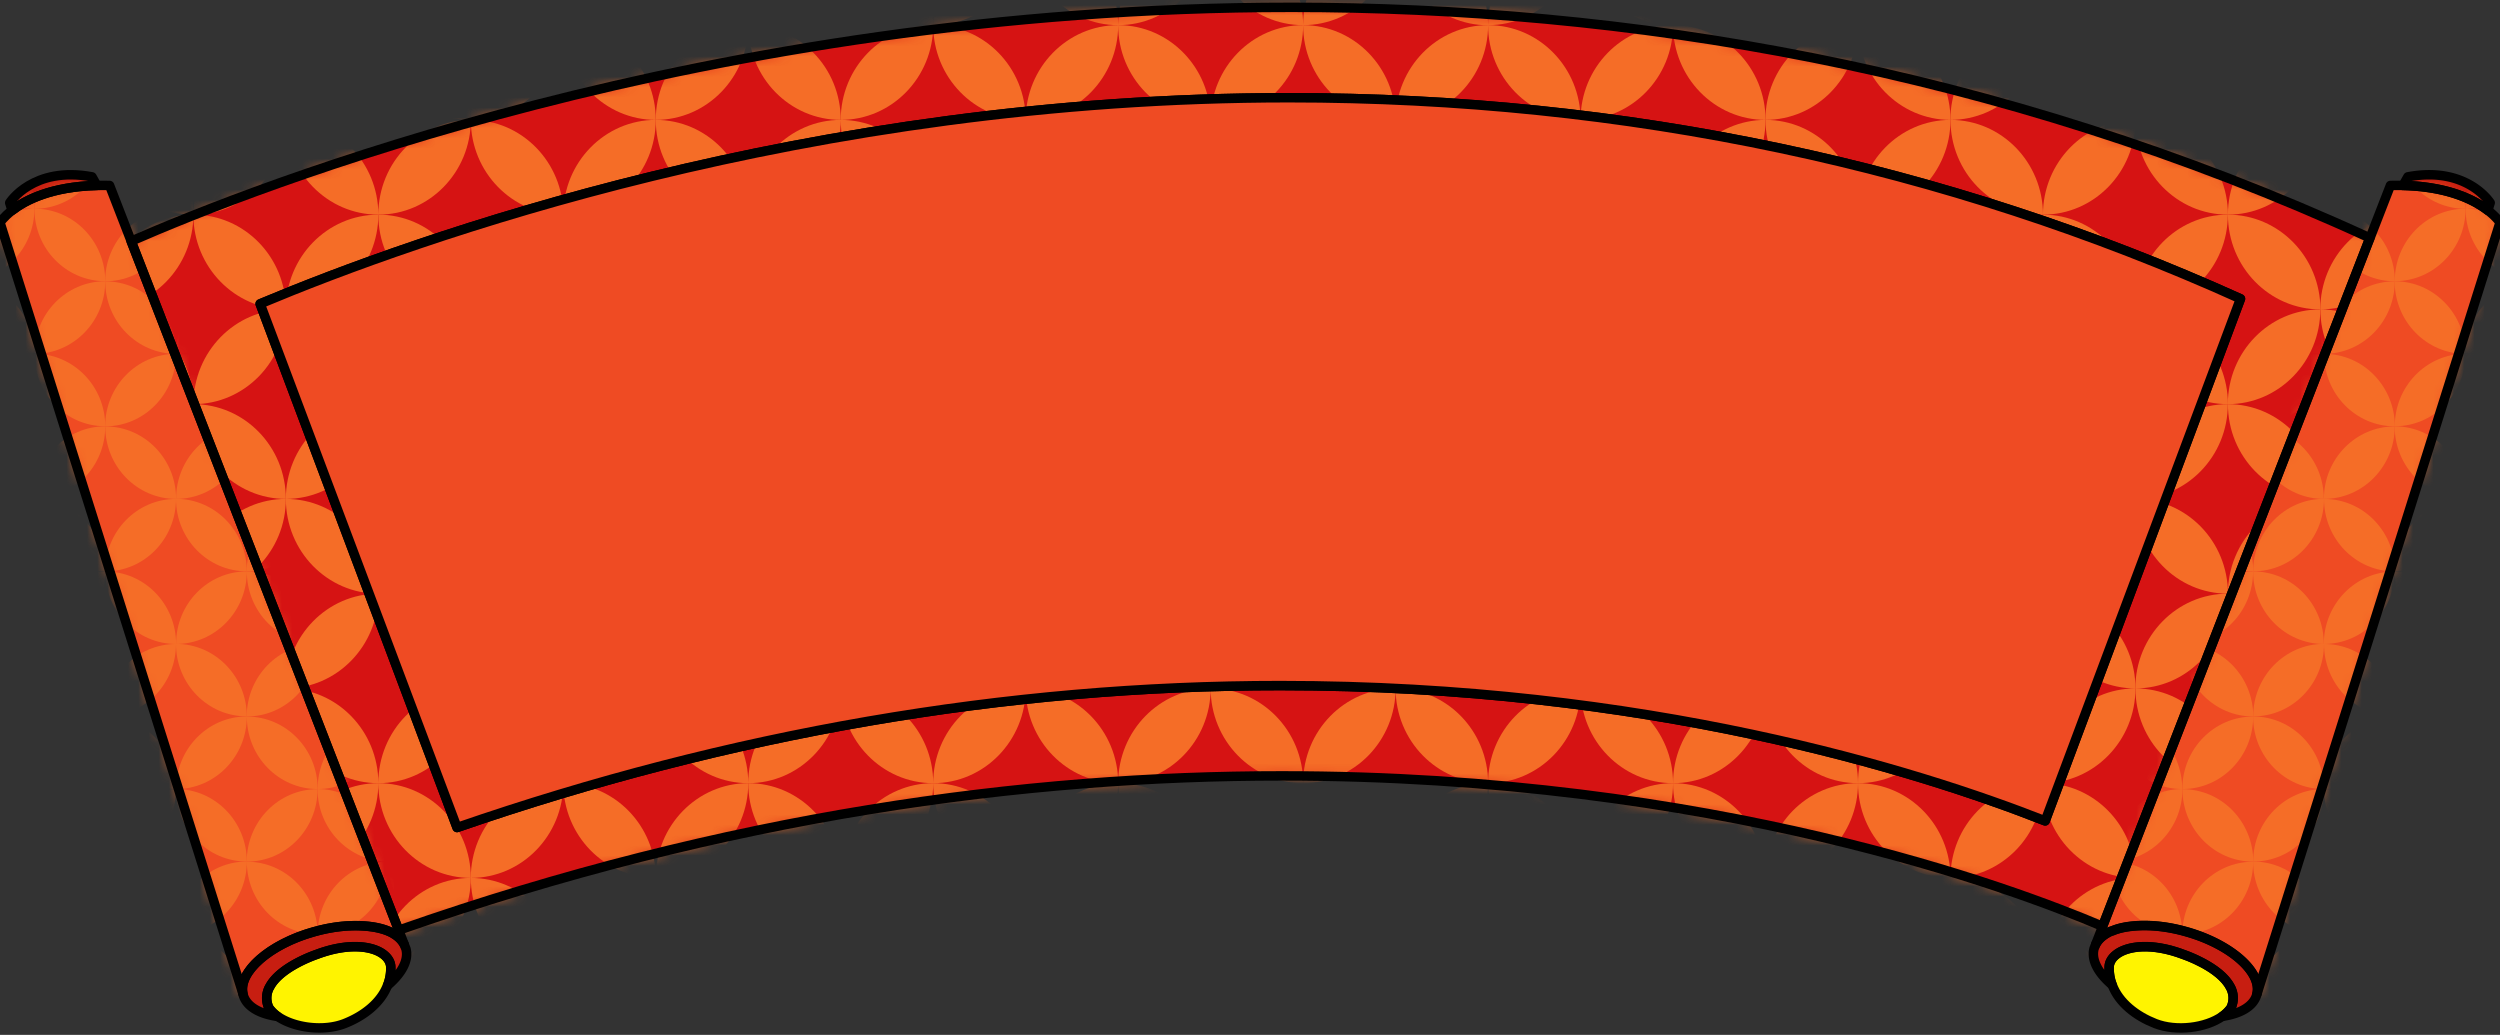 <svg xmlns="http://www.w3.org/2000/svg" width="244" height="101" fill="none" viewBox="0 0 244 101">
  <rect x="0" y="0" width="244" height="101" fill="#333333" stroke="none"/>
  <path fill="#D61313" d="M125.976.716C59.301.716 9.847 24.899 9.847 24.899L36.14 91.8c33.252-12.05 63.462-16.055 88.951-16.055 50.763 0 82.805 15.907 82.805 15.907l26.239-67.103C196.46 6.69 159.092.716 125.967.725z"/>
  <g style="mix-blend-mode:multiply">
    <mask id="a" width="226" height="92" x="9" y="0" maskUnits="userSpaceOnUse" style="mask-type:luminance">
      <path fill="#fff" d="M125.976.716C59.301.716 9.847 24.899 9.847 24.899L36.14 91.8c33.252-12.05 63.462-16.055 88.951-16.055 50.763 0 82.805 15.907 82.805 15.907l26.239-67.103C196.46 6.69 159.092.716 125.967.725z"/>
    </mask>
    <g fill="#F56D27" mask="url(#a)">
      <path d="M9.847 85.686c4.983 0 9.026 4.143 9.026 9.248-4.982 0-9.026-4.143-9.026-9.248m18.053 0c0 5.105-4.044 9.248-9.027 9.248 0-5.105 4.044-9.248 9.026-9.248m.001 0c-4.983 0-9.027-4.143-9.027-9.248 4.983 0 9.026 4.143 9.026 9.248"/>
      <path d="M18.873 76.438c0 5.105-4.043 9.248-9.026 9.248 0-5.105 4.044-9.248 9.026-9.248m27.078 9.248c0 5.105-4.043 9.248-9.026 9.248 0-5.105 4.044-9.248 9.026-9.248m0 0c-4.982 0-9.026-4.143-9.026-9.248 4.983 0 9.026 4.143 9.026 9.248m-9.026-9.248c0 5.105-4.043 9.248-9.026 9.248 0-5.105 4.044-9.248 9.026-9.248M27.9 85.686c4.982 0 9.025 4.143 9.025 9.248-4.982 0-9.026-4.143-9.026-9.248m36.104 0c0 5.105-4.043 9.248-9.026 9.248 0-5.105 4.044-9.248 9.026-9.248"/>
      <path d="M54.977 76.438c0 5.105-4.043 9.248-9.026 9.248 0-5.105 4.044-9.248 9.026-9.248m-9.026 9.248c4.983 0 9.026 4.143 9.026 9.248-4.982 0-9.026-4.143-9.026-9.248m18.052 0c-4.982 0-9.026-4.143-9.026-9.248 4.983 0 9.026 4.143 9.026 9.248m0 0c4.983 0 9.026 4.143 9.026 9.248-4.982 0-9.026-4.143-9.026-9.248m9.027-9.248c0 5.105-4.044 9.248-9.027 9.248 0-5.105 4.044-9.248 9.026-9.248m9.026 9.248c0 5.105-4.043 9.239-9.026 9.248 0-5.105 4.044-9.248 9.026-9.248"/>
      <path d="M82.055 85.686c-4.982 0-9.026-4.143-9.026-9.248 4.983 0 9.026 4.143 9.026 9.248m9.026-9.248c0 5.105-4.043 9.248-9.026 9.248 0-5.105 4.044-9.248 9.026-9.248m-9.026 9.248c4.983 0 9.026 4.143 9.026 9.248-4.982 0-9.017-4.143-9.026-9.248m18.052 0c0 5.105-4.043 9.248-9.026 9.248 0-5.105 4.044-9.248 9.026-9.248m0 0c-4.982 0-9.026-4.143-9.026-9.248 4.983 0 9.026 4.143 9.026 9.248m18.052 0c-4.982 0-9.026-4.143-9.026-9.248 4.983 0 9.026 4.143 9.026 9.248m-9.026-9.248c0 5.105-4.043 9.248-9.026 9.248 0-5.105 4.044-9.248 9.026-9.248m-9.026 9.248c4.983 0 9.026 4.143 9.026 9.248-4.982 0-9.026-4.143-9.026-9.248m18.052 0c0 5.105-4.043 9.248-9.026 9.248 0-5.105 4.044-9.248 9.026-9.248m9.026-9.248c0 5.105-4.043 9.248-9.026 9.248 0-5.105 4.044-9.248 9.026-9.248m9.026 9.248c-4.982 0-9.026-4.143-9.026-9.248 4.983 0 9.026 4.143 9.026 9.248m0 0c0 5.105-4.043 9.239-9.026 9.248 0-5.105 4.044-9.248 9.026-9.248m-18.052 0c4.983 0 9.026 4.143 9.026 9.248-4.982 0-9.026-4.143-9.026-9.248m36.104 0c-4.982 0-9.026-4.143-9.026-9.248 4.983 0 9.026 4.143 9.026 9.248m0 0c0 5.105-4.043 9.248-9.026 9.248 0-5.105 4.044-9.248 9.026-9.248"/>
      <path d="M145.237 76.438c0 5.105-4.043 9.248-9.026 9.248 0-5.105 4.044-9.248 9.026-9.248m-9.026 9.248c4.983 0 9.026 4.143 9.026 9.248-4.982 0-9.017-4.143-9.026-9.248m18.052 0c4.983 0 9.026 4.143 9.026 9.248-4.982 0-9.026-4.143-9.026-9.248m9.026-9.248c0 5.105-4.043 9.248-9.026 9.248 0-5.105 4.044-9.248 9.026-9.248m9.026 9.248c-4.982 0-9.026-4.143-9.026-9.248 4.983 0 9.026 4.143 9.026 9.248m0 0c0 5.105-4.043 9.248-9.026 9.248 0-5.105 4.044-9.248 9.026-9.248m18.052 0c-4.982 0-9.026-4.143-9.026-9.248 4.983 0 9.026 4.143 9.026 9.248"/>
      <path d="M181.341 76.438c0 5.105-4.043 9.248-9.026 9.248 0-5.105 4.044-9.248 9.026-9.248m-9.026 9.248c4.983 0 9.026 4.143 9.026 9.248-4.982 0-9.026-4.143-9.026-9.248"/>
      <path d="M190.367 85.686c0 5.105-4.043 9.248-9.026 9.248 0-5.105 4.044-9.248 9.026-9.248m9.026-9.248c0 5.105-4.043 9.248-9.026 9.248 0-5.105 4.044-9.248 9.026-9.248m9.026 9.248c0 5.105-4.043 9.248-9.026 9.248 0-5.105 4.044-9.248 9.026-9.248m0 0c-4.982 0-9.026-4.143-9.026-9.248 4.983 0 9.026 4.143 9.026 9.248m-18.052 0c4.983 0 9.026 4.143 9.026 9.248-4.982 0-9.026-4.143-9.026-9.248m36.105 0c0 5.105-4.044 9.248-9.027 9.248 0-5.105 4.044-9.248 9.027-9.248m-18.053 0c4.983 0 9.026 4.143 9.026 9.248-4.982 0-9.026-4.143-9.026-9.248"/>
      <path d="M217.436 76.438c0 5.105-4.043 9.248-9.026 9.248 0-5.105 4.044-9.248 9.026-9.248m9.036 9.248c-4.983 0-9.027-4.143-9.027-9.248 4.983 0 9.027 4.143 9.027 9.248m-.001 0c4.983 0 9.027 4.143 9.027 9.248-4.983 0-9.027-4.143-9.027-9.248"/>
      <path d="M235.488 76.438c0 5.105-4.043 9.248-9.026 9.248 0-5.105 4.044-9.248 9.026-9.248M27.9 67.19c-4.983 0-9.027-4.143-9.027-9.248 4.983 0 9.026 4.143 9.026 9.248"/>
      <path d="M18.873 57.942c0 5.105-4.043 9.248-9.026 9.248 0-5.105 4.044-9.248 9.026-9.248M27.9 67.19c0 5.105-4.044 9.248-9.027 9.248 0-5.105 4.044-9.248 9.026-9.248m-18.052 0c4.983 0 9.026 4.143 9.026 9.248-4.982 0-9.026-4.143-9.026-9.248"/>
      <path d="M27.9 67.19c4.982 0 9.025 4.143 9.025 9.248-4.982 0-9.026-4.143-9.026-9.248m9.026-9.248c0 5.105-4.043 9.248-9.026 9.248 0-5.105 4.044-9.248 9.026-9.248m9.026 9.248c0 5.105-4.043 9.248-9.026 9.248 0-5.105 4.044-9.248 9.026-9.248m0 0c-4.982 0-9.026-4.143-9.026-9.248 4.983 0 9.026 4.143 9.026 9.248m0 0c4.983 0 9.026 4.143 9.026 9.248-4.982 0-9.026-4.143-9.026-9.248m18.052 0c0 5.105-4.043 9.248-9.026 9.248 0-5.105 4.044-9.248 9.026-9.248m0 0c-4.982 0-9.026-4.143-9.026-9.248 4.983 0 9.026 4.143 9.026 9.248"/>
      <path d="M54.977 57.942c0 5.105-4.043 9.248-9.026 9.248 0-5.105 4.044-9.248 9.026-9.248m18.053 0c0 5.105-4.044 9.248-9.027 9.248 0-5.105 4.044-9.248 9.026-9.248m9.026 9.248c0 5.105-4.043 9.248-9.026 9.248 0-5.105 4.044-9.248 9.026-9.248m-18.052 0c4.983 0 9.026 4.143 9.026 9.248-4.982 0-9.026-4.143-9.026-9.248"/>
      <path d="M82.055 67.19c-4.982 0-9.026-4.143-9.026-9.248 4.983 0 9.026 4.143 9.026 9.248m9.026-9.248c0 5.105-4.043 9.248-9.026 9.248 0-5.105 4.044-9.248 9.026-9.248m9.026 9.248c0 5.105-4.043 9.248-9.026 9.248 0-5.105 4.044-9.248 9.026-9.248m-18.052 0c4.983 0 9.026 4.143 9.026 9.248-4.982 0-9.026-4.143-9.026-9.248m18.052 0c-4.982 0-9.026-4.143-9.026-9.248 4.983 0 9.026 4.143 9.026 9.248m9.026-9.248c0 5.105-4.043 9.248-9.026 9.248 0-5.105 4.044-9.248 9.026-9.248m9.026 9.248c0 5.105-4.043 9.248-9.026 9.248 0-5.105 4.044-9.248 9.026-9.248m-18.052 0c4.983 0 9.026 4.143 9.026 9.248-4.982 0-9.026-4.143-9.026-9.248m18.052 0c-4.982 0-9.026-4.143-9.026-9.248 4.983 0 9.026 4.143 9.026 9.248m18.052 0c-4.982 0-9.026-4.143-9.026-9.248 4.983 0 9.026 4.143 9.026 9.248m0 0c0 5.105-4.043 9.248-9.026 9.248 0-5.105 4.044-9.248 9.026-9.248m-18.052 0c4.983 0 9.026 4.143 9.026 9.248-4.982 0-9.026-4.143-9.026-9.248m9.026-9.248c0 5.105-4.043 9.248-9.026 9.248 0-5.105 4.044-9.248 9.026-9.248m18.052 0c0 5.105-4.043 9.248-9.026 9.248 0-5.105 4.044-9.248 9.026-9.248m-9.026 9.248c4.983 0 9.026 4.143 9.026 9.248-4.982 0-9.026-4.143-9.026-9.248m18.052 0c-4.982 0-9.026-4.143-9.026-9.248 4.983 0 9.026 4.143 9.026 9.248m0 0c0 5.105-4.043 9.248-9.026 9.248 0-5.105 4.044-9.248 9.026-9.248m18.052 0c-4.982 0-9.026-4.143-9.026-9.248 4.983 0 9.026 4.143 9.026 9.248m-9.026-9.248c0 5.105-4.043 9.248-9.026 9.248 0-5.105 4.044-9.248 9.026-9.248m9.026 9.248c0 5.105-4.043 9.248-9.026 9.248 0-5.105 4.044-9.248 9.026-9.248"/>
      <path d="M154.263 67.19c4.983 0 9.026 4.143 9.026 9.248-4.982 0-9.026-4.143-9.026-9.248m36.104 0c0 5.105-4.043 9.248-9.026 9.248 0-5.105 4.044-9.248 9.026-9.248m0 0c-4.982 0-9.026-4.143-9.026-9.248 4.983 0 9.026 4.143 9.026 9.248"/>
      <path d="M172.315 67.19c4.983 0 9.026 4.143 9.026 9.248-4.982 0-9.026-4.143-9.026-9.248m9.026-9.248c0 5.105-4.043 9.248-9.026 9.248 0-5.105 4.044-9.248 9.026-9.248m18.043 0c0 5.105-4.043 9.248-9.026 9.248 0-5.105 4.044-9.248 9.026-9.248m-9.017 9.248c4.983 0 9.026 4.143 9.026 9.248-4.982 0-9.026-4.143-9.026-9.248m18.052 0c-4.982 0-9.026-4.143-9.026-9.248 4.983 0 9.026 4.143 9.026 9.248m0 0c0 5.105-4.043 9.248-9.026 9.248 0-5.105 4.044-9.248 9.026-9.248"/>
      <path d="M217.436 57.942c0 5.105-4.043 9.248-9.026 9.248 0-5.105 4.044-9.248 9.026-9.248m9.036 9.248c-4.983 0-9.027-4.143-9.027-9.248 4.983 0 9.027 4.143 9.027 9.248m0 0c0 5.105-4.044 9.248-9.027 9.248 0-5.105 4.044-9.248 9.027-9.248m-18.053 0c4.983 0 9.026 4.143 9.026 9.248-4.982 0-9.026-4.143-9.026-9.248"/>
      <path d="M226.471 67.19c4.983 0 9.027 4.143 9.027 9.248-4.983 0-9.027-4.143-9.027-9.248m9.017-9.248c0 5.105-4.043 9.248-9.026 9.248 0-5.105 4.044-9.248 9.026-9.248M27.9 48.694c-4.983 0-9.027-4.143-9.027-9.248 4.983 0 9.026 4.143 9.026 9.248m-9.026 9.248c-4.982 0-9.026-4.143-9.026-9.248 4.983 0 9.026 4.143 9.026 9.248"/>
      <path d="M18.873 39.446c0 5.105-4.043 9.248-9.026 9.248 0-5.105 4.044-9.248 9.026-9.248m9.027 9.248c0 5.105-4.044 9.248-9.027 9.248 0-5.105 4.044-9.248 9.026-9.248"/>
      <path d="M27.9 48.694c4.982 0 9.025 4.143 9.025 9.248-4.982 0-9.026-4.143-9.026-9.248m18.052 0c0 5.105-4.043 9.248-9.026 9.248 0-5.105 4.044-9.248 9.026-9.248m0 0c-4.982 0-9.026-4.143-9.026-9.248 4.983 0 9.026 4.143 9.026 9.248m-9.026-9.248c0 5.105-4.043 9.248-9.026 9.248 0-5.105 4.044-9.248 9.026-9.248m27.078 9.248c0 5.105-4.043 9.248-9.026 9.248 0-5.105 4.044-9.248 9.026-9.248"/>
      <path d="M54.977 39.446c0 5.105-4.043 9.248-9.026 9.248 0-5.105 4.044-9.248 9.026-9.248m9.026 9.248c-4.982 0-9.026-4.143-9.026-9.248 4.983 0 9.026 4.143 9.026 9.248m-18.052 0c4.983 0 9.026 4.143 9.026 9.248-4.982 0-9.026-4.143-9.026-9.248m36.104 0c-4.982 0-9.026-4.143-9.026-9.248 4.983 0 9.026 4.143 9.026 9.248"/>
      <path d="M73.03 39.446c0 5.105-4.044 9.248-9.027 9.248 0-5.105 4.044-9.248 9.026-9.248m-9.026 9.248c4.983 0 9.026 4.143 9.026 9.248-4.982 0-9.026-4.143-9.026-9.248m18.052 0c0 5.105-4.043 9.248-9.026 9.248 0-5.105 4.044-9.248 9.026-9.248m18.052 0c-4.982 0-9.026-4.143-9.026-9.248 4.983 0 9.026 4.143 9.026 9.248m-9.026-9.248c0 5.105-4.043 9.248-9.026 9.248 0-5.105 4.044-9.248 9.026-9.248m9.026 9.248c0 5.105-4.043 9.248-9.026 9.248 0-5.105 4.044-9.248 9.026-9.248m-18.052 0c4.983 0 9.026 4.143 9.026 9.248-4.982 0-9.026-4.143-9.026-9.248m36.104 0c0 5.105-4.043 9.248-9.026 9.248 0-5.105 4.044-9.248 9.026-9.248m-18.052 0c4.983 0 9.026 4.143 9.026 9.248-4.982 0-9.026-4.143-9.026-9.248m18.052 0c-4.982 0-9.026-4.143-9.026-9.248 4.983 0 9.026 4.143 9.026 9.248m-9.026-9.248c0 5.105-4.043 9.248-9.026 9.248 0-5.105 4.044-9.248 9.026-9.248m18.052 0c0 5.105-4.043 9.248-9.026 9.248 0-5.105 4.044-9.248 9.026-9.248m9.026 9.248c-4.982 0-9.026-4.143-9.026-9.248 4.983 0 9.026 4.143 9.026 9.248m0 0c0 5.105-4.043 9.248-9.026 9.248 0-5.105 4.044-9.248 9.026-9.248m-18.052 0c4.983 0 9.026 4.143 9.026 9.248-4.982 0-9.026-4.143-9.026-9.248m36.104 0c0 5.105-4.043 9.248-9.026 9.248 0-5.105 4.044-9.248 9.026-9.248"/>
      <path d="M136.211 48.694c4.983 0 9.026 4.143 9.026 9.248-4.982 0-9.026-4.143-9.026-9.248m9.026-9.248c0 5.105-4.043 9.248-9.026 9.248 0-5.105 4.044-9.248 9.026-9.248m9.026 9.248c-4.982 0-9.026-4.143-9.026-9.248 4.983 0 9.026 4.143 9.026 9.248m18.052 0c-4.982 0-9.026-4.143-9.026-9.248 4.983 0 9.026 4.143 9.026 9.248"/>
      <path d="M163.28 39.446c0 5.105-4.043 9.248-9.026 9.248 0-5.105 4.044-9.248 9.026-9.248m-9.017 9.248c4.983 0 9.026 4.143 9.026 9.248-4.982 0-9.026-4.143-9.026-9.248"/>
      <path d="M172.315 48.694c0 5.105-4.043 9.248-9.026 9.248 0-5.105 4.044-9.248 9.026-9.248m18.052 0c-4.982 0-9.026-4.143-9.026-9.248 4.983 0 9.026 4.143 9.026 9.248m-9.035-9.248c0 5.105-4.043 9.248-9.026 9.248 0-5.105 4.044-9.248 9.026-9.248m9.035 9.248c0 5.105-4.043 9.248-9.026 9.248 0-5.105 4.044-9.248 9.026-9.248"/>
      <path d="M172.315 48.694c4.983 0 9.026 4.143 9.026 9.248-4.982 0-9.026-4.143-9.026-9.248m18.052 0c4.983 0 9.026 4.143 9.026 9.248-4.982 0-9.026-4.143-9.026-9.248m18.052 0c-4.982 0-9.026-4.143-9.026-9.248 4.983 0 9.026 4.143 9.026 9.248m-9.035-9.248c0 5.105-4.043 9.248-9.026 9.248 0-5.105 4.044-9.248 9.026-9.248m9.035 9.248c0 5.105-4.043 9.248-9.026 9.248 0-5.105 4.044-9.248 9.026-9.248m0 0c4.983 0 9.026 4.143 9.026 9.248-4.982 0-9.026-4.143-9.026-9.248m18.053 0c0 5.105-4.044 9.248-9.027 9.248 0-5.105 4.044-9.248 9.027-9.248m0 0c-4.983 0-9.027-4.143-9.027-9.248 4.983 0 9.027 4.143 9.027 9.248"/>
      <path d="M217.436 39.446c0 5.105-4.043 9.248-9.026 9.248 0-5.105 4.044-9.248 9.026-9.248m18.052 0c0 5.105-4.043 9.248-9.026 9.248 0-5.105 4.044-9.248 9.026-9.248m-9.017 9.248c4.983 0 9.027 4.143 9.027 9.248-4.983 0-9.027-4.143-9.027-9.248M18.882 39.446c0-5.105 4.044-9.248 9.026-9.248 0 5.105-4.043 9.248-9.026 9.248m-.009 0c-4.982 0-9.026-4.143-9.026-9.248 4.983 0 9.026 4.143 9.026 9.248m0-18.496c0 5.105-4.043 9.248-9.026 9.248 0-5.105 4.044-9.248 9.026-9.248"/>
      <path d="M27.9 30.198c-4.983 0-9.027-4.143-9.027-9.248 4.983 0 9.026 4.143 9.026 9.248m18.052 0c-4.982 0-9.026-4.143-9.026-9.248 4.983 0 9.026 4.143 9.026 9.248m0 0c0 5.105-4.043 9.248-9.026 9.248 0-5.105 4.044-9.248 9.026-9.248m-9.026 9.248c-4.982 0-9.026-4.143-9.026-9.248 4.983 0 9.026 4.143 9.026 9.248"/>
      <path d="M36.925 20.95c0 5.105-4.043 9.248-9.026 9.248 0-5.105 4.044-9.248 9.026-9.248m18.052 0c0 5.105-4.043 9.248-9.026 9.248 0-5.105 4.044-9.248 9.026-9.248m-9.026 9.248c4.983 0 9.026 4.143 9.026 9.248-4.982 0-9.026-4.143-9.026-9.248m18.052 0c0 5.105-4.043 9.248-9.026 9.248 0-5.105 4.044-9.248 9.026-9.248m0 0c-4.982 0-9.026-4.143-9.026-9.248 4.983 0 9.026 4.143 9.026 9.248m18.052 0c-4.982 0-9.026-4.143-9.026-9.248 4.983 0 9.026 4.143 9.026 9.248m-18.052 0c4.983 0 9.026 4.143 9.026 9.248-4.982 0-9.026-4.143-9.026-9.248m18.052 0c0 5.105-4.043 9.248-9.026 9.248 0-5.105 4.044-9.248 9.026-9.248"/>
      <path d="M73.03 20.95c0 5.105-4.044 9.248-9.027 9.248 0-5.105 4.044-9.248 9.026-9.248m9.026 9.248c4.983 0 9.026 4.143 9.026 9.248-4.982 0-9.026-4.143-9.026-9.248m9.026-9.248c0 5.105-4.043 9.248-9.026 9.248 0-5.105 4.044-9.248 9.026-9.248m9.026 9.248c-4.982 0-9.026-4.143-9.026-9.248 4.983 0 9.026 4.143 9.026 9.248m0 0c0 5.105-4.043 9.248-9.026 9.248 0-5.105 4.044-9.248 9.026-9.248m18.052 0c0 5.105-4.043 9.248-9.026 9.248 0-5.105 4.044-9.248 9.026-9.248m-18.052 0c4.983 0 9.026 4.143 9.026 9.248-4.982 0-9.026-4.143-9.026-9.248m18.052 0c-4.982 0-9.026-4.143-9.026-9.248 4.983 0 9.026 4.143 9.026 9.248m-9.026-9.248c0 5.105-4.043 9.248-9.026 9.248 0-5.105 4.044-9.248 9.026-9.248m27.078 9.248c0 5.105-4.043 9.248-9.026 9.248 0-5.105 4.044-9.248 9.026-9.248m-18.052 0c4.983 0 9.026 4.143 9.026 9.248-4.982 0-9.026-4.143-9.026-9.248m18.052 0c-4.982 0-9.026-4.143-9.026-9.248 4.983 0 9.026 4.143 9.026 9.248m-9.026-9.248c0 5.105-4.043 9.248-9.026 9.248 0-5.105 4.044-9.248 9.026-9.248m18.052 0c0 5.105-4.043 9.248-9.026 9.248 0-5.105 4.044-9.248 9.026-9.248m9.026 9.248c0 5.105-4.043 9.248-9.026 9.248 0-5.105 4.044-9.248 9.026-9.248m0 0c-4.982 0-9.026-4.143-9.026-9.248 4.983 0 9.026 4.143 9.026 9.248"/>
      <path d="M136.211 30.198c4.983 0 9.026 4.143 9.026 9.248-4.982 0-9.026-4.143-9.026-9.248m27.078-9.248c0 5.105-4.043 9.248-9.026 9.248 0-5.105 4.044-9.248 9.026-9.248m9.026 9.248c0 5.105-4.043 9.248-9.026 9.248 0-5.105 4.044-9.248 9.026-9.248m0 0c-4.982 0-9.026-4.143-9.026-9.248 4.983 0 9.026 4.143 9.026 9.248m-18.052 0c4.983 0 9.026 4.143 9.026 9.248-4.982 0-9.026-4.143-9.026-9.248m36.104 0c0 5.105-4.043 9.248-9.026 9.248 0-5.105 4.044-9.248 9.026-9.248"/>
      <path d="M172.315 30.198c4.983 0 9.026 4.143 9.026 9.248-4.982 0-9.026-4.143-9.026-9.248m18.052 0c-4.982 0-9.026-4.143-9.026-9.248 4.983 0 9.026 4.143 9.026 9.248"/>
      <path d="M181.341 20.95c0 5.105-4.043 9.248-9.026 9.248 0-5.105 4.044-9.248 9.026-9.248m27.078 9.248c-4.982 0-9.026-4.143-9.026-9.248 4.983 0 9.026 4.143 9.026 9.248m0 0c0 5.105-4.043 9.248-9.026 9.248 0-5.105 4.044-9.248 9.026-9.248m-9.035-9.248c0 5.105-4.043 9.248-9.026 9.248 0-5.105 4.044-9.248 9.026-9.248m-9.017 9.248c4.983 0 9.026 4.143 9.026 9.248-4.982 0-9.026-4.143-9.026-9.248m36.095 0c0 5.105-4.043 9.248-9.026 9.248 0-5.105 4.044-9.248 9.026-9.248"/>
      <path d="M217.436 20.95c0 5.105-4.043 9.248-9.026 9.248 0-5.105 4.044-9.248 9.026-9.248m9.036 9.248c-4.983 0-9.027-4.143-9.027-9.248 4.983 0 9.027 4.143 9.027 9.248m-18.053 0c4.983 0 9.026 4.143 9.026 9.248-4.982 0-9.026-4.143-9.026-9.248"/>
      <path d="M235.488 20.95c0 5.105-4.043 9.248-9.026 9.248 0-5.105 4.044-9.248 9.026-9.248m-9.017 9.248c4.983 0 9.027 4.143 9.027 9.248-4.983 0-9.027-4.143-9.027-9.248M27.9 11.702c-4.983 0-9.027-4.143-9.027-9.248 4.983 0 9.026 4.144 9.026 9.248m-9.026 9.248c-4.982 0-9.026-4.143-9.026-9.248 4.983 0 9.026 4.143 9.026 9.248m0 0c0-5.104 4.044-9.248 9.026-9.248 0 5.105-4.043 9.248-9.026 9.248"/>
      <path d="M18.873 2.454c0 5.105-4.043 9.248-9.026 9.248 0-5.104 4.044-9.248 9.026-9.248M36.925 20.95c0-5.104 4.044-9.248 9.026-9.248 0 5.105-4.043 9.248-9.026 9.248m9.026-9.248c-4.982 0-9.026-4.143-9.026-9.248 4.983 0 9.026 4.144 9.026 9.248m-9.026 9.248c-4.982 0-9.026-4.143-9.026-9.248 4.983 0 9.026 4.143 9.026 9.248m0-18.496c0 5.105-4.043 9.248-9.026 9.248 0-5.104 4.044-9.248 9.026-9.248M54.977 20.95c-4.982 0-9.026-4.143-9.026-9.248 4.983 0 9.026 4.143 9.026 9.248m9.026-9.248c-4.982 0-9.026-4.143-9.026-9.248 4.983 0 9.026 4.144 9.026 9.248m0 0c0 5.105-4.043 9.248-9.026 9.248 0-5.104 4.044-9.248 9.026-9.248"/>
      <path d="M54.977 2.454c0 5.105-4.043 9.248-9.026 9.248 0-5.104 4.044-9.248 9.026-9.248m9.026 9.248c4.983 0 9.026 4.143 9.026 9.248-4.982 0-9.026-4.143-9.026-9.248m18.052 0c-4.982 0-9.026-4.143-9.026-9.248 4.983 0 9.026 4.144 9.026 9.248"/>
      <path d="M73.03 2.454c0 5.105-4.044 9.248-9.027 9.248 0-5.104 4.044-9.248 9.026-9.248m9.026 9.248c0 5.105-4.043 9.248-9.026 9.248 0-5.104 4.044-9.248 9.026-9.248m0 0c4.983 0 9.026 4.143 9.026 9.248-4.982 0-9.026-4.143-9.026-9.248m18.052 0c-4.982 0-9.026-4.143-9.026-9.248 4.983 0 9.026 4.144 9.026 9.248m0 0c0 5.105-4.043 9.248-9.026 9.248 0-5.104 4.044-9.248 9.026-9.248m-9.026-9.248c0 5.105-4.043 9.248-9.026 9.248 0-5.104 4.044-9.248 9.026-9.248m9.026 9.248c4.983 0 9.026 4.143 9.026 9.248-4.982 0-9.026-4.143-9.026-9.248m18.052 0c0 5.105-4.043 9.248-9.026 9.248 0-5.104 4.044-9.248 9.026-9.248m-9.026-9.248c0 5.105-4.043 9.248-9.026 9.248 0-5.104 4.044-9.248 9.026-9.248m9.026 9.248c-4.982 0-9.026-4.143-9.026-9.248 4.983 0 9.026 4.144 9.026 9.248m0 0c4.983 0 9.026 4.143 9.026 9.248-4.982 0-9.026-4.143-9.026-9.248m18.052 0c0 5.105-4.043 9.248-9.026 9.248 0-5.104 4.044-9.248 9.026-9.248m-9.026-9.248c0 5.105-4.043 9.248-9.026 9.248 0-5.104 4.044-9.248 9.026-9.248m9.026 9.248c-4.982 0-9.026-4.143-9.026-9.248 4.983 0 9.026 4.144 9.026 9.248m0 0c4.983 0 9.026 4.143 9.026 9.248-4.982 0-9.026-4.143-9.026-9.248m18.052 0c0 5.105-4.043 9.248-9.026 9.248 0-5.104 4.044-9.248 9.026-9.248m-9.026-9.248c0 5.105-4.043 9.248-9.026 9.248 0-5.104 4.044-9.248 9.026-9.248m9.026 9.248c-4.982 0-9.026-4.143-9.026-9.248 4.983 0 9.026 4.144 9.026 9.248m18.052 0c0 5.105-4.043 9.248-9.026 9.248 0-5.104 4.044-9.248 9.026-9.248m0 0c-4.982 0-9.026-4.143-9.026-9.248 4.983 0 9.026 4.144 9.026 9.248"/>
      <path d="M163.289 2.454c0 5.105-4.043 9.248-9.026 9.248 0-5.104 4.044-9.248 9.026-9.248m-9.026 9.248c4.983 0 9.026 4.143 9.026 9.248-4.982 0-9.026-4.143-9.026-9.248m27.069-9.248c0 5.105-4.043 9.248-9.026 9.248 0-5.104 4.044-9.248 9.026-9.248m9.035 9.248c0 5.105-4.043 9.248-9.026 9.248 0-5.104 4.044-9.248 9.026-9.248m0 0c-4.982 0-9.026-4.143-9.026-9.248 4.983 0 9.026 4.144 9.026 9.248"/>
      <path d="M172.315 11.702c4.983 0 9.026 4.143 9.026 9.248-4.982 0-9.026-4.143-9.026-9.248m36.104 0c-4.982 0-9.026-4.143-9.026-9.248 4.983 0 9.026 4.144 9.026 9.248m0 0c0 5.105-4.043 9.248-9.026 9.248 0-5.104 4.044-9.248 9.026-9.248m-9.035-9.248c0 5.105-4.043 9.248-9.026 9.248 0-5.104 4.044-9.248 9.026-9.248m-9.017 9.248c4.983 0 9.026 4.143 9.026 9.248-4.982 0-9.026-4.143-9.026-9.248m18.052 0c4.983 0 9.026 4.143 9.026 9.248-4.982 0-9.026-4.143-9.026-9.248"/>
      <path d="M217.436 2.454c0 5.105-4.043 9.248-9.026 9.248 0-5.104 4.044-9.248 9.026-9.248m.009 18.496c0-5.104 4.044-9.248 9.027-9.248 0 5.105-4.044 9.248-9.027 9.248m0-18.496c4.983 0 9.027 4.144 9.027 9.248-4.983 0-9.027-4.143-9.027-9.248"/>
      <path d="M226.471 11.702c4.983 0 9.027 4.143 9.027 9.248-4.983 0-9.027-4.143-9.027-9.248m9.017-9.248c0 5.105-4.043 9.248-9.026 9.248 0-5.104 4.044-9.248 9.026-9.248m-216.606.001c0-5.105 4.044-9.248 9.026-9.248 0 5.104-4.043 9.247-9.026 9.247m-.009.001c-4.982 0-9.026-4.144-9.026-9.248 4.983 0 9.026 4.143 9.026 9.247"/>
      <path d="M36.925 2.455c-4.982 0-9.026-4.144-9.026-9.248 4.983 0 9.026 4.143 9.026 9.247m0 .001c0-5.105 4.044-9.248 9.026-9.248 0 5.104-4.043 9.247-9.026 9.247m18.052.001c0-5.105 4.044-9.248 9.026-9.248 0 5.104-4.043 9.247-9.026 9.247m0 .001c-4.982 0-9.026-4.144-9.026-9.248 4.983 0 9.026 4.143 9.026 9.247m18.053.001c-4.983 0-9.027-4.144-9.027-9.248 4.983 0 9.026 4.143 9.026 9.247"/>
      <path d="M82.055-6.793c0 5.104-4.043 9.247-9.026 9.247 0-5.104 4.044-9.247 9.026-9.247m18.052 0c0 5.104-4.043 9.247-9.026 9.247 0-5.104 4.044-9.247 9.026-9.247m-18.052.009c4.983 0 9.026 4.143 9.026 9.248-4.982 0-9.026-4.143-9.026-9.248m36.104-.009c0 5.104-4.043 9.247-9.026 9.247 0-5.104 4.044-9.247 9.026-9.247m-18.052 0c4.983 0 9.026 4.143 9.026 9.247-4.982 0-9.026-4.143-9.026-9.247m18.052 0c4.983 0 9.026 4.143 9.026 9.247-4.982 0-9.026-4.143-9.026-9.247m18.052 0c0 5.104-4.043 9.247-9.026 9.247 0-5.104 4.044-9.247 9.026-9.247m0 .009c4.983 0 9.026 4.143 9.026 9.248-4.982 0-9.026-4.143-9.026-9.248m18.052-.009c0 5.104-4.043 9.247-9.026 9.247 0-5.104 4.044-9.247 9.026-9.247m18.052 0c0 5.104-4.043 9.247-9.026 9.247 0-5.104 4.044-9.247 9.026-9.247"/>
      <path d="M154.263-6.793c4.983 0 9.026 4.143 9.026 9.247-4.982 0-9.026-4.143-9.026-9.247m36.104 0c0 5.104-4.043 9.247-9.026 9.247 0-5.104 4.044-9.247 9.026-9.247"/>
      <path d="M172.315-6.793c4.983 0 9.026 4.143 9.026 9.247-4.982 0-9.026-4.143-9.026-9.247m27.078 9.248c0-5.105 4.044-9.248 9.026-9.248 0 5.104-4.043 9.247-9.026 9.247m-9.026-9.247c4.983 0 9.026 4.143 9.026 9.247-4.982 0-9.026-4.143-9.026-9.247m18.052 0c4.983 0 9.026 4.143 9.026 9.247-4.982 0-9.026-4.143-9.026-9.247m9.026 9.248c0-5.105 4.044-9.248 9.027-9.248 0 5.104-4.044 9.247-9.027 9.247"/>
      <path d="M226.471-6.793c4.983 0 9.027 4.143 9.027 9.247-4.983 0-9.027-4.143-9.027-9.247"/>
    </g>
  </g>
  <path stroke="#000" stroke-linecap="round" stroke-linejoin="round" stroke-width=".925" d="M125.813 9.538c32.819 0 64.013 6.603 92.86 19.624L199.61 80.12c-12.555-4.939-38.911-13.206-74.645-13.206-26.753 0-53.75 4.66-80.358 13.853L25.39 29.653c15.227-6.39 53.398-20.115 100.423-20.115"/>
  <path fill="#EF4B23" d="M125.813 9.538c32.819 0 64.013 6.603 92.86 19.624L199.61 80.12c-12.555-4.939-38.911-13.206-74.645-13.206-26.753 0-53.75 4.66-80.358 13.853L25.39 29.653c15.227-6.39 53.398-20.115 100.423-20.115"/>
  <path fill="#C71E11" d="m1.426 21.283-.478-1.489s2.256-3.625 8.024-2.543l.875 1.59z"/>
  <path fill="#EF4B23" d="m10.687 18.102 28.928 74.465-15.876 4.522-23.73-75.38s2.383-3.81 10.678-3.607"/>
  <mask id="b" width="40" height="80" x="0" y="18" maskUnits="userSpaceOnUse" style="mask-type:luminance">
    <path fill="#fff" d="m10.687 18.102 28.928 74.465-15.876 4.522-23.73-75.38s2.383-3.81 10.678-3.607"/>
  </mask>
  <g fill="#F56D27" mask="url(#b)">
    <path d="M30.995 20.377c3.818 0 6.914-3.172 6.914-7.084-3.818 0-6.905 3.172-6.905 7.075zm6.915-7.084c0 3.912 3.095 7.084 6.913 7.084 0-3.912-3.096-7.075-6.905-7.075zm0 14.159c3.817 0 6.904-3.172 6.904-7.075-3.818 0-6.914 3.172-6.914 7.084z"/>
    <path d="M37.91 27.452c0-3.912-3.097-7.084-6.915-7.084 0 3.912 3.096 7.074 6.905 7.074zm0 14.158c0-3.912-3.097-7.084-6.915-7.084 0 3.912 3.096 7.075 6.905 7.075z"/>
    <path d="M30.995 34.536c3.818 0 6.914-3.173 6.914-7.084-3.818 0-6.905 3.172-6.905 7.074zm6.915-7.084c0 3.911 3.095 7.084 6.913 7.084 0-3.912-3.096-7.075-6.905-7.075zm0 14.158c3.817 0 6.904-3.172 6.904-7.074-3.818 0-6.914 3.172-6.914 7.084z"/>
    <path d="M30.995 48.694c3.818 0 6.914-3.172 6.914-7.084-3.818 0-6.905 3.172-6.905 7.075z"/>
    <path d="M37.91 55.769c0-3.912-3.097-7.084-6.915-7.084 0 3.912 3.096 7.075 6.905 7.075z"/>
    <path d="M37.91 55.769c3.817 0 6.904-3.172 6.904-7.075-3.818 0-6.914 3.172-6.914 7.084z"/>
    <path d="M37.91 41.61c0 3.912 3.095 7.084 6.913 7.084 0-3.912-3.096-7.074-6.905-7.074zm0 28.317c0-3.911-3.097-7.084-6.915-7.084 0 3.912 3.096 7.075 6.905 7.075z"/>
    <path d="M37.91 69.928c3.817 0 6.904-3.173 6.904-7.075-3.818 0-6.914 3.172-6.914 7.084zm-6.915-7.075c3.818 0 6.914-3.172 6.914-7.084-3.818 0-6.905 3.172-6.905 7.075zm6.915-7.084c0 3.912 3.095 7.084 6.913 7.084 0-3.912-3.096-7.075-6.905-7.075z"/>
    <path d="M37.91 69.928c0 3.911 3.095 7.083 6.913 7.083 0-3.911-3.096-7.074-6.905-7.074zm-6.915 7.083c3.818 0 6.914-3.172 6.914-7.084-3.818 0-6.905 3.172-6.905 7.075zm6.915 7.084c0-3.912-3.097-7.084-6.915-7.084 0 3.912 3.096 7.075 6.905 7.075z"/>
    <path d="M37.91 84.095c3.817 0 6.904-3.172 6.904-7.074-3.818 0-6.914 3.172-6.914 7.084zm0 14.159c0-3.912-3.097-7.084-6.915-7.084 0 3.912 3.096 7.075 6.905 7.075z"/>
    <path d="M30.995 91.17c3.818 0 6.914-3.172 6.914-7.084-3.818 0-6.905 3.172-6.905 7.075zm6.915-7.075c0 3.912 3.095 7.084 6.913 7.084 0-3.912-3.096-7.074-6.905-7.074zm0 14.159c3.817 0 6.904-3.172 6.904-7.075-3.818 0-6.914 3.172-6.914 7.084zM17.177 20.377c3.817 0 6.913-3.172 6.913-7.084-3.818 0-6.904 3.172-6.904 7.075zm6.913 7.075c3.818 0 6.905-3.172 6.905-7.075-3.818 0-6.914 3.172-6.914 7.084zm0-14.159c0 3.912 3.096 7.084 6.914 7.084 0-3.912-3.096-7.075-6.905-7.075z"/>
    <path d="M24.09 27.452c0-3.912-3.096-7.084-6.913-7.084 0 3.912 3.095 7.074 6.904 7.074zm-6.913 7.084c3.817 0 6.913-3.173 6.913-7.084-3.818 0-6.904 3.172-6.904 7.074zm6.913 7.074c3.818 0 6.905-3.172 6.905-7.074-3.818 0-6.914 3.172-6.914 7.084zm0-14.158c0 3.911 3.096 7.084 6.914 7.084 0-3.912-3.096-7.075-6.905-7.075z"/>
    <path d="M24.09 41.61c0-3.912-3.096-7.084-6.913-7.084 0 3.912 3.095 7.075 6.904 7.075zm0 14.159c0-3.912-3.096-7.084-6.913-7.084 0 3.912 3.095 7.075 6.904 7.075z"/>
    <path d="M24.09 55.769c3.818 0 6.905-3.172 6.905-7.075-3.818 0-6.914 3.172-6.914 7.084z"/>
    <path d="M24.09 41.61c0 3.912 3.096 7.084 6.914 7.084 0-3.912-3.096-7.074-6.905-7.074zm-6.913 7.084c3.817 0 6.913-3.172 6.913-7.084-3.818 0-6.904 3.172-6.904 7.075zm0 14.159c3.817 0 6.913-3.172 6.913-7.084-3.818 0-6.904 3.172-6.904 7.075zm6.913-7.084c0 3.912 3.096 7.084 6.914 7.084 0-3.912-3.096-7.075-6.905-7.075z"/>
    <path d="M24.09 69.927c0-3.911-3.096-7.084-6.913-7.084 0 3.912 3.095 7.075 6.904 7.075z"/>
    <path d="M24.09 69.928c3.818 0 6.905-3.173 6.905-7.075-3.818 0-6.914 3.172-6.914 7.084zm0 14.167c0-3.912-3.096-7.084-6.913-7.084 0 3.912 3.095 7.075 6.904 7.075z"/>
    <path d="M17.177 77.011c3.817 0 6.913-3.172 6.913-7.084-3.818 0-6.904 3.172-6.904 7.075zm6.913 7.084c3.818 0 6.905-3.172 6.905-7.074-3.818 0-6.914 3.172-6.914 7.084zm0-14.167c0 3.911 3.096 7.083 6.914 7.083 0-3.911-3.096-7.074-6.905-7.074zm0 28.326c3.818 0 6.905-3.172 6.905-7.075-3.818 0-6.914 3.172-6.914 7.084z"/>
    <path d="M24.09 98.254c0-3.912-3.096-7.084-6.913-7.084 0 3.912 3.095 7.075 6.904 7.075zm0-14.159c0 3.912 3.096 7.084 6.914 7.084 0-3.912-3.096-7.074-6.905-7.074zm-6.913 7.075c3.817 0 6.913-3.172 6.913-7.084-3.818 0-6.904 3.172-6.904 7.075zm-6.905-63.718c0-3.912-3.096-7.084-6.914-7.084 0 3.912 3.096 7.074 6.905 7.074z"/>
    <path d="M3.358 20.377c3.818 0 6.914-3.172 6.914-7.084-3.818 0-6.905 3.172-6.905 7.075zm6.914 7.075c3.818 0 6.905-3.172 6.905-7.075-3.818 0-6.914 3.172-6.914 7.084zm0-14.159c0 3.912 3.095 7.084 6.914 7.084 0-3.912-3.096-7.075-6.905-7.075zm0 28.317c3.818 0 6.905-3.172 6.905-7.074-3.818 0-6.914 3.172-6.914 7.084z"/>
    <path d="M10.272 27.452c0 3.911 3.095 7.084 6.914 7.084 0-3.912-3.096-7.075-6.905-7.075zm0 14.158c0-3.912-3.096-7.084-6.914-7.084 0 3.912 3.096 7.075 6.905 7.075z"/>
    <path d="M3.358 34.536c3.818 0 6.914-3.173 6.914-7.084-3.818 0-6.905 3.172-6.905 7.074zm0 14.158c3.818 0 6.914-3.172 6.914-7.084-3.818 0-6.905 3.172-6.905 7.075z"/>
    <path d="M10.263 55.769c0-3.912-3.096-7.084-6.914-7.084 0 3.912 3.096 7.075 6.905 7.075zm.009 0c3.818 0 6.905-3.172 6.905-7.075-3.818 0-6.914 3.172-6.914 7.084z"/>
    <path d="M10.272 41.61c0 3.912 3.095 7.084 6.914 7.084 0-3.912-3.096-7.074-6.905-7.074zm0 28.318c3.818 0 6.905-3.173 6.905-7.075-3.818 0-6.914 3.172-6.914 7.084zm0-14.159c0 3.912 3.095 7.084 6.914 7.084 0-3.912-3.096-7.075-6.905-7.075z"/>
    <path d="M3.358 62.853c3.818 0 6.914-3.172 6.914-7.084-3.818 0-6.905 3.172-6.905 7.075z"/>
    <path d="M10.272 69.927c0-3.911-3.096-7.084-6.914-7.084 0 3.912 3.096 7.075 6.905 7.075zm0 14.168c0-3.912-3.096-7.084-6.914-7.084 0 3.912 3.096 7.075 6.905 7.075z"/>
    <path d="M3.358 77.011c3.818 0 6.914-3.172 6.914-7.084-3.818 0-6.905 3.172-6.905 7.075zm6.914-7.083c0 3.911 3.095 7.083 6.914 7.083 0-3.911-3.096-7.074-6.905-7.074zm0 14.167c3.818 0 6.905-3.172 6.905-7.074-3.818 0-6.914 3.172-6.914 7.084zm0 14.159c0-3.912-3.096-7.084-6.914-7.084 0 3.912 3.096 7.075 6.905 7.075z"/>
    <path d="M3.358 91.17c3.818 0 6.914-3.172 6.914-7.084-3.818 0-6.905 3.172-6.905 7.075zm6.914 7.084c3.818 0 6.905-3.172 6.905-7.075-3.818 0-6.914 3.172-6.914 7.084zm0-14.159c0 3.912 3.095 7.084 6.914 7.084 0-3.912-3.096-7.074-6.905-7.074zM-3.547 13.293c0 3.912 3.096 7.084 6.914 7.084 0-3.912-3.096-7.075-6.905-7.075zm0 14.159c3.818 0 6.905-3.172 6.905-7.075-3.818 0-6.914 3.172-6.914 7.084zm0 14.158c3.818 0 6.905-3.172 6.905-7.074-3.818 0-6.914 3.172-6.914 7.084z"/>
    <path d="M-3.547 27.452c0 3.911 3.096 7.084 6.914 7.084 0-3.912-3.096-7.075-6.905-7.075zm0 28.317c3.818 0 6.905-3.172 6.905-7.075-3.818 0-6.914 3.172-6.914 7.084z"/>
    <path d="M-3.547 41.61c0 3.912 3.096 7.084 6.914 7.084 0-3.912-3.096-7.074-6.905-7.074zm0 28.318c3.818 0 6.905-3.173 6.905-7.075-3.818 0-6.914 3.172-6.914 7.084zm0-14.159c0 3.912 3.096 7.084 6.914 7.084 0-3.912-3.096-7.075-6.905-7.075zm0 28.326c3.818 0 6.905-3.172 6.905-7.074-3.818 0-6.914 3.172-6.914 7.084z"/>
    <path d="M-3.547 69.928c0 3.911 3.096 7.083 6.914 7.083 0-3.911-3.096-7.074-6.905-7.074zm0 28.326c3.818 0 6.905-3.172 6.905-7.075-3.818 0-6.914 3.172-6.914 7.084zm0-14.159c0 3.912 3.096 7.084 6.914 7.084 0-3.912-3.096-7.074-6.905-7.074z"/>
  </g>
  <path fill="#C71E11" d="M32.724 98.708c4.387-1.241 7.475-3.988 6.896-6.134s-4.604-2.88-8.991-1.639c-4.387 1.242-7.474 3.988-6.896 6.135s4.604 2.88 8.991 1.638"/>
  <path fill="#FFF400" d="M30.923 93.14s-6.038 1.998-4.702 5.188c1.146 1.766 4.91 2.534 7.4 1.563 2.492-.971 4.631-2.932 4.514-5.567-.117-1.628-3.078-2.738-7.212-1.184"/>
  <path fill="#C71E11" d="m242.565 21.283.478-1.489s-2.256-3.625-8.024-2.543l-.875 1.59z"/>
  <path fill="#EF4B23" d="m233.304 18.102-28.928 74.465 15.877 4.522 23.729-75.38s-2.383-3.81-10.678-3.607"/>
  <mask id="c" width="40" height="80" x="204" y="18" maskUnits="userSpaceOnUse" style="mask-type:luminance">
    <path fill="#fff" d="m233.304 18.102-28.928 74.465 15.877 4.522 23.729-75.38s-2.383-3.81-10.678-3.607"/>
  </mask>
  <g fill="#F56D27" mask="url(#c)">
    <path d="M212.996 20.377c-3.818 0-6.914-3.172-6.914-7.084 3.818 0 6.905 3.172 6.905 7.075zm-6.914-7.084c0 3.912-3.096 7.084-6.914 7.084 0-3.912 3.096-7.075 6.905-7.075zm.009 14.159c-3.818 0-6.905-3.172-6.905-7.075 3.818 0 6.914 3.172 6.914 7.084z"/>
    <path d="M206.091 27.452c0-3.912 3.096-7.084 6.914-7.084 0 3.912-3.096 7.074-6.905 7.074zm0 14.158c0-3.912 3.096-7.084 6.914-7.084 0 3.912-3.096 7.075-6.905 7.075z"/>
    <path d="M212.996 34.536c-3.818 0-6.914-3.173-6.914-7.084 3.818 0 6.905 3.172 6.905 7.074zm-6.914-7.084c0 3.911-3.096 7.084-6.914 7.084 0-3.912 3.096-7.075 6.905-7.075zm.009 14.158c-3.818 0-6.905-3.172-6.905-7.074 3.818 0 6.914 3.172 6.914 7.084z"/>
    <path d="M212.996 48.694c-3.818 0-6.914-3.172-6.914-7.084 3.818 0 6.905 3.172 6.905 7.075z"/>
    <path d="M206.091 55.769c0-3.912 3.096-7.084 6.914-7.084 0 3.912-3.096 7.075-6.905 7.075z"/>
    <path d="M206.091 55.769c-3.818 0-6.905-3.172-6.905-7.075 3.818 0 6.914 3.172 6.914 7.084z"/>
    <path d="M206.082 41.61c0 3.912-3.096 7.084-6.914 7.084 0-3.912 3.096-7.074 6.905-7.074zm.009 28.317c0-3.911 3.096-7.084 6.914-7.084 0 3.912-3.096 7.075-6.905 7.075z"/>
    <path d="M206.091 69.928c-3.818 0-6.905-3.173-6.905-7.075 3.818 0 6.914 3.172 6.914 7.084zm6.905-7.075c-3.818 0-6.914-3.172-6.914-7.084 3.818 0 6.905 3.172 6.905 7.075zm-6.914-7.084c0 3.912-3.096 7.084-6.914 7.084 0-3.912 3.096-7.075 6.905-7.075z"/>
    <path d="M206.082 69.928c0 3.911-3.096 7.083-6.914 7.083 0-3.911 3.096-7.074 6.905-7.074zm6.914 7.083c-3.818 0-6.914-3.172-6.914-7.084 3.818 0 6.905 3.172 6.905 7.075zm-6.905 7.084c0-3.912 3.096-7.084 6.914-7.084 0 3.912-3.096 7.075-6.905 7.075z"/>
    <path d="M206.091 84.095c-3.818 0-6.905-3.172-6.905-7.074 3.818 0 6.914 3.172 6.914 7.084zm0 14.159c0-3.912 3.096-7.084 6.914-7.084 0 3.912-3.096 7.075-6.905 7.075z"/>
    <path d="M212.996 91.17c-3.818 0-6.914-3.172-6.914-7.084 3.818 0 6.905 3.172 6.905 7.075zm-6.914-7.075c0 3.912-3.096 7.084-6.914 7.084 0-3.912 3.096-7.074 6.905-7.074zm.009 14.159c-3.818 0-6.905-3.172-6.905-7.075 3.818 0 6.914 3.172 6.914 7.084zm20.723-77.877c-3.818 0-6.913-3.172-6.913-7.084 3.818 0 6.904 3.172 6.904 7.075zm-6.904 7.075c-3.818 0-6.905-3.172-6.905-7.075 3.818 0 6.914 3.172 6.914 7.084z"/>
    <path d="M219.901 13.293c0 3.912-3.096 7.084-6.914 7.084 0-3.912 3.096-7.075 6.905-7.075zm.009 14.159c0-3.912 3.095-7.084 6.913-7.084 0 3.912-3.095 7.074-6.904 7.074zm6.904 7.084c-3.818 0-6.913-3.173-6.913-7.084 3.818 0 6.904 3.172 6.904 7.074zm-6.904 7.074c-3.818 0-6.905-3.172-6.905-7.074 3.818 0 6.914 3.172 6.914 7.084z"/>
    <path d="M219.91 27.452c0 3.911-3.096 7.084-6.914 7.084 0-3.912 3.096-7.075 6.905-7.075zm0 14.158c0-3.912 3.095-7.084 6.913-7.084 0 3.912-3.095 7.075-6.904 7.075zm0 14.159c0-3.912 3.095-7.084 6.913-7.084 0 3.912-3.095 7.075-6.904 7.075z"/>
    <path d="M219.91 55.769c-3.818 0-6.905-3.172-6.905-7.075 3.818 0 6.914 3.172 6.914 7.084z"/>
    <path d="M219.901 41.61c0 3.912-3.096 7.084-6.914 7.084 0-3.912 3.096-7.074 6.905-7.074z"/>
    <path d="M226.814 48.694c-3.818 0-6.913-3.172-6.913-7.084 3.818 0 6.904 3.172 6.904 7.075zm0 14.159c-3.818 0-6.913-3.172-6.913-7.084 3.818 0 6.904 3.172 6.904 7.075z"/>
    <path d="M219.901 55.769c0 3.912-3.096 7.084-6.914 7.084 0-3.912 3.096-7.075 6.905-7.075zm.009 14.158c0-3.911 3.095-7.084 6.913-7.084 0 3.912-3.095 7.075-6.904 7.075z"/>
    <path d="M219.91 69.928c-3.818 0-6.905-3.173-6.905-7.075 3.818 0 6.914 3.172 6.914 7.084zm0 14.167c0-3.912 3.095-7.084 6.913-7.084 0 3.912-3.095 7.075-6.904 7.075z"/>
    <path d="M226.814 77.011c-3.818 0-6.913-3.172-6.913-7.084 3.818 0 6.904 3.172 6.904 7.075zm-6.904 7.084c-3.818 0-6.905-3.172-6.905-7.074 3.818 0 6.914 3.172 6.914 7.084z"/>
    <path d="M219.91 69.928c0 3.911-3.096 7.083-6.914 7.083 0-3.911 3.096-7.074 6.905-7.074zm0 28.326c-3.818 0-6.905-3.172-6.905-7.075 3.818 0 6.914 3.172 6.914 7.084z"/>
    <path d="M219.91 98.254c0-3.912 3.095-7.084 6.913-7.084 0 3.912-3.095 7.075-6.904 7.075zm0-14.159c0 3.912-3.096 7.084-6.914 7.084 0-3.912 3.096-7.074 6.905-7.074z"/>
    <path d="M226.814 91.17c-3.818 0-6.913-3.172-6.913-7.084 3.818 0 6.904 3.172 6.904 7.075zm6.914-63.718c0-3.912 3.096-7.084 6.914-7.084 0 3.912-3.096 7.074-6.905 7.074z"/>
    <path d="M240.633 20.377c-3.818 0-6.914-3.172-6.914-7.084 3.818 0 6.905 3.172 6.905 7.075zm-6.905 7.075c-3.818 0-6.905-3.172-6.905-7.075 3.818 0 6.914 3.172 6.914 7.084zm-.009-14.159c0 3.912-3.096 7.084-6.914 7.084 0-3.912 3.096-7.075 6.905-7.075zm.009 28.317c-3.818 0-6.905-3.172-6.905-7.074 3.818 0 6.914 3.172 6.914 7.084z"/>
    <path d="M233.728 27.452c0 3.911-3.096 7.084-6.914 7.084 0-3.912 3.096-7.075 6.905-7.075zm0 14.158c0-3.912 3.096-7.084 6.914-7.084 0 3.912-3.096 7.075-6.905 7.075z"/>
    <path d="M240.633 34.536c-3.818 0-6.914-3.173-6.914-7.084 3.818 0 6.905 3.172 6.905 7.074zm0 14.158c-3.818 0-6.914-3.172-6.914-7.084 3.818 0 6.905 3.172 6.905 7.075z"/>
    <path d="M233.728 55.769c0-3.912 3.096-7.084 6.914-7.084 0 3.912-3.096 7.075-6.905 7.075z"/>
    <path d="M233.728 55.769c-3.818 0-6.905-3.172-6.905-7.075 3.818 0 6.914 3.172 6.914 7.084z"/>
    <path d="M233.728 41.61c0 3.912-3.096 7.084-6.914 7.084 0-3.912 3.096-7.074 6.905-7.074zm0 28.318c-3.818 0-6.905-3.173-6.905-7.075 3.818 0 6.914 3.172 6.914 7.084zm-.009-14.159c0 3.912-3.096 7.084-6.914 7.084 0-3.912 3.096-7.075 6.905-7.075zm6.914 7.084c-3.818 0-6.914-3.172-6.914-7.084 3.818 0 6.905 3.172 6.905 7.075z"/>
    <path d="M233.728 69.927c0-3.911 3.096-7.084 6.914-7.084 0 3.912-3.096 7.075-6.905 7.075zm0 14.168c0-3.912 3.096-7.084 6.914-7.084 0 3.912-3.096 7.075-6.905 7.075z"/>
    <path d="M240.633 77.011c-3.818 0-6.914-3.172-6.914-7.084 3.818 0 6.905 3.172 6.905 7.075z"/>
    <path d="M233.728 69.928c0 3.911-3.096 7.083-6.914 7.083 0-3.911 3.096-7.074 6.905-7.074zm0 14.167c-3.818 0-6.905-3.172-6.905-7.074 3.818 0 6.914 3.172 6.914 7.084zm0 14.159c0-3.912 3.096-7.084 6.914-7.084 0 3.912-3.096 7.075-6.905 7.075z"/>
    <path d="M240.633 91.17c-3.818 0-6.914-3.172-6.914-7.084 3.818 0 6.905 3.172 6.905 7.075zm-6.905 7.084c-3.818 0-6.905-3.172-6.905-7.075 3.818 0 6.914 3.172 6.914 7.084z"/>
    <path d="M233.728 84.095c0 3.912-3.096 7.084-6.914 7.084 0-3.912 3.096-7.074 6.905-7.074zm13.819-70.802c0 3.912-3.096 7.084-6.914 7.084 0-3.912 3.096-7.075 6.905-7.075zm0 14.159c-3.818 0-6.905-3.172-6.905-7.075 3.818 0 6.914 3.172 6.914 7.084zm0 14.158c-3.818 0-6.905-3.172-6.905-7.074 3.818 0 6.914 3.172 6.914 7.084z"/>
    <path d="M247.547 27.452c0 3.911-3.096 7.084-6.914 7.084 0-3.912 3.096-7.075 6.905-7.075zm0 28.317c-3.818 0-6.905-3.172-6.905-7.075 3.818 0 6.914 3.172 6.914 7.084z"/>
    <path d="M247.547 41.61c0 3.912-3.096 7.084-6.914 7.084 0-3.912 3.096-7.074 6.905-7.074zm0 28.318c-3.818 0-6.905-3.173-6.905-7.075 3.818 0 6.914 3.172 6.914 7.084zm0-14.159c0 3.912-3.096 7.084-6.914 7.084 0-3.912 3.096-7.075 6.905-7.075zm0 28.326c-3.818 0-6.905-3.172-6.905-7.074 3.818 0 6.914 3.172 6.914 7.084z"/>
    <path d="M247.547 69.928c0 3.911-3.096 7.083-6.914 7.083 0-3.911 3.096-7.074 6.905-7.074zm0 28.326c-3.818 0-6.905-3.172-6.905-7.075 3.818 0 6.914 3.172 6.914 7.084zm0-14.159c0 3.912-3.096 7.084-6.914 7.084 0-3.912 3.096-7.074 6.905-7.074z"/>
  </g>
  <path fill="#C71E11" d="M220.263 97.069c.578-2.147-2.509-4.893-6.896-6.135s-8.412-.508-8.991 1.639c-.579 2.146 2.509 4.893 6.896 6.134s8.412.508 8.991-1.638"/>
  <path fill="#FFF400" d="M213.068 93.14s6.038 1.998 4.702 5.188c-1.146 1.766-4.91 2.534-7.401 1.563s-4.63-2.932-4.513-5.567c.117-1.628 3.078-2.738 7.212-1.184"/>
  <path stroke="#000" stroke-linecap="round" stroke-linejoin="round" stroke-width=".925" d="M125.976.716C68.86.716 24.379 18.463 12.799 23.54l26.112 67.25c32.169-11.282 61.395-15.064 86.171-15.064 42.17 0 71.423 10.977 80.124 14.686l25.968-66.872.126-.315C194.583 6.385 158.28.715 125.976.715"/>
  <path stroke="#000" stroke-linecap="round" stroke-linejoin="round" stroke-width=".925" d="M125.814 9.538c32.818 0 64.012 6.603 92.859 19.624L199.61 80.12c-12.555-4.939-38.911-13.206-74.645-13.206-26.753 0-53.75 4.66-80.358 13.853L25.39 29.653c15.227-6.39 53.398-20.115 100.424-20.115M9.45 18.102c-4.432.111-6.959 1.424-8.268 2.432l-.234-.74s2.265-3.616 8.033-2.534c.198.352.36.63.47.842"/>
  <path stroke="#000" stroke-linecap="round" stroke-linejoin="round" stroke-width=".925" d="M39.453 92.178c-.235-.453-.641-.832-1.192-1.137-.686-.37-1.615-.592-2.68-.666-1.454-.111-3.178.064-4.947.564-4.35 1.22-7.428 3.949-6.914 6.076L0 21.718s.334-.527 1.182-1.184c1.3-1.008 3.836-2.321 8.268-2.432q.596-.015 1.246 0l2.112 5.447L38.92 90.8z"/>
  <path stroke="#000" stroke-linecap="round" stroke-linejoin="round" stroke-width=".925" d="M37.837 96.146a4.5 4.5 0 0 0 .298-1.813c-.027-.426-.262-.823-.668-1.147-1.092-.878-3.502-1.184-6.544-.037 0 0-3.62 1.193-4.621 3.218h-.01a2.26 2.26 0 0 0-.062 1.98c.207.314.505.6.857.86-1.77-.25-3.042-.98-3.349-2.109l-.009-.028s-.009-.037-.009-.046c-.514-2.127 2.555-4.855 6.914-6.076 1.77-.508 3.493-.684 4.947-.564 1.074.074 1.994.305 2.68.666.55.305.957.684 1.192 1.137l.162.407c.307 1.12-.406 2.405-1.769 3.57z"/>
  <path stroke="#000" stroke-linecap="round" stroke-linejoin="round" stroke-width=".925" d="M38.135 94.333a4.3 4.3 0 0 1-.298 1.813h-.009c-.65 1.729-2.329 3.024-4.197 3.754-2.04.795-4.92.426-6.535-.703h-.009a3.2 3.2 0 0 1-.857-.86c-.307-.73-.235-1.387.063-1.979h.009c1.01-2.016 4.621-3.218 4.621-3.218 3.042-1.147 5.452-.842 6.544.037.406.324.64.721.668 1.147zm204.908-74.539-.234.74c-1.3-1.008-3.837-2.321-8.268-2.432.108-.213.27-.49.469-.842 5.768-1.082 8.033 2.534 8.033 2.534"/>
  <path stroke="#000" stroke-linecap="round" stroke-linejoin="round" stroke-width=".925" d="M220.271 97.015c.514-2.127-2.555-4.855-6.914-6.076-1.769-.509-3.493-.684-4.947-.564-.857.064-1.615.213-2.238.48h-.009a2 2 0 0 0-.433.186c-.551.305-.957.684-1.192 1.137l.533-1.378.144-.379 25.968-66.872.126-.314 1.995-5.133q.65-.015 1.246 0c4.432.111 6.959 1.424 8.268 2.432.848.657 1.182 1.184 1.182 1.184l-23.72 75.297z"/>
  <path stroke="#000" stroke-linecap="round" stroke-linejoin="round" stroke-width=".925" d="M220.271 97.015s-.009.037-.009.046 0 .01-.009.028c-.307 1.119-1.571 1.85-3.349 2.108a3.2 3.2 0 0 0 .857-.86c.307-.73.235-1.387-.063-1.979h-.009c-1.011-2.016-4.621-3.218-4.621-3.218-3.042-1.147-5.452-.842-6.544.037-.406.324-.641.721-.668 1.147a4.3 4.3 0 0 0 .298 1.812c-1.363-1.156-2.076-2.441-1.769-3.57l.162-.406c.235-.453.641-.833 1.192-1.138.135-.074.271-.139.433-.185h.009c.632-.268 1.381-.416 2.238-.48 1.454-.112 3.178.064 4.947.563 4.35 1.221 7.428 3.95 6.914 6.076z"/>
  <path stroke="#000" stroke-linecap="round" stroke-linejoin="round" stroke-width=".925" d="M217.761 98.337c-.207.315-.505.601-.857.86h-.009c-1.616 1.138-4.486 1.499-6.535.703-1.868-.73-3.547-2.025-4.197-3.755h-.009c-.226-.564-.316-1.174-.298-1.812.027-.425.262-.823.668-1.147 1.092-.878 3.502-1.184 6.544-.037 0 0 3.619 1.193 4.621 3.219h.009c.298.591.37 1.248.063 1.979z"/>
</svg>
